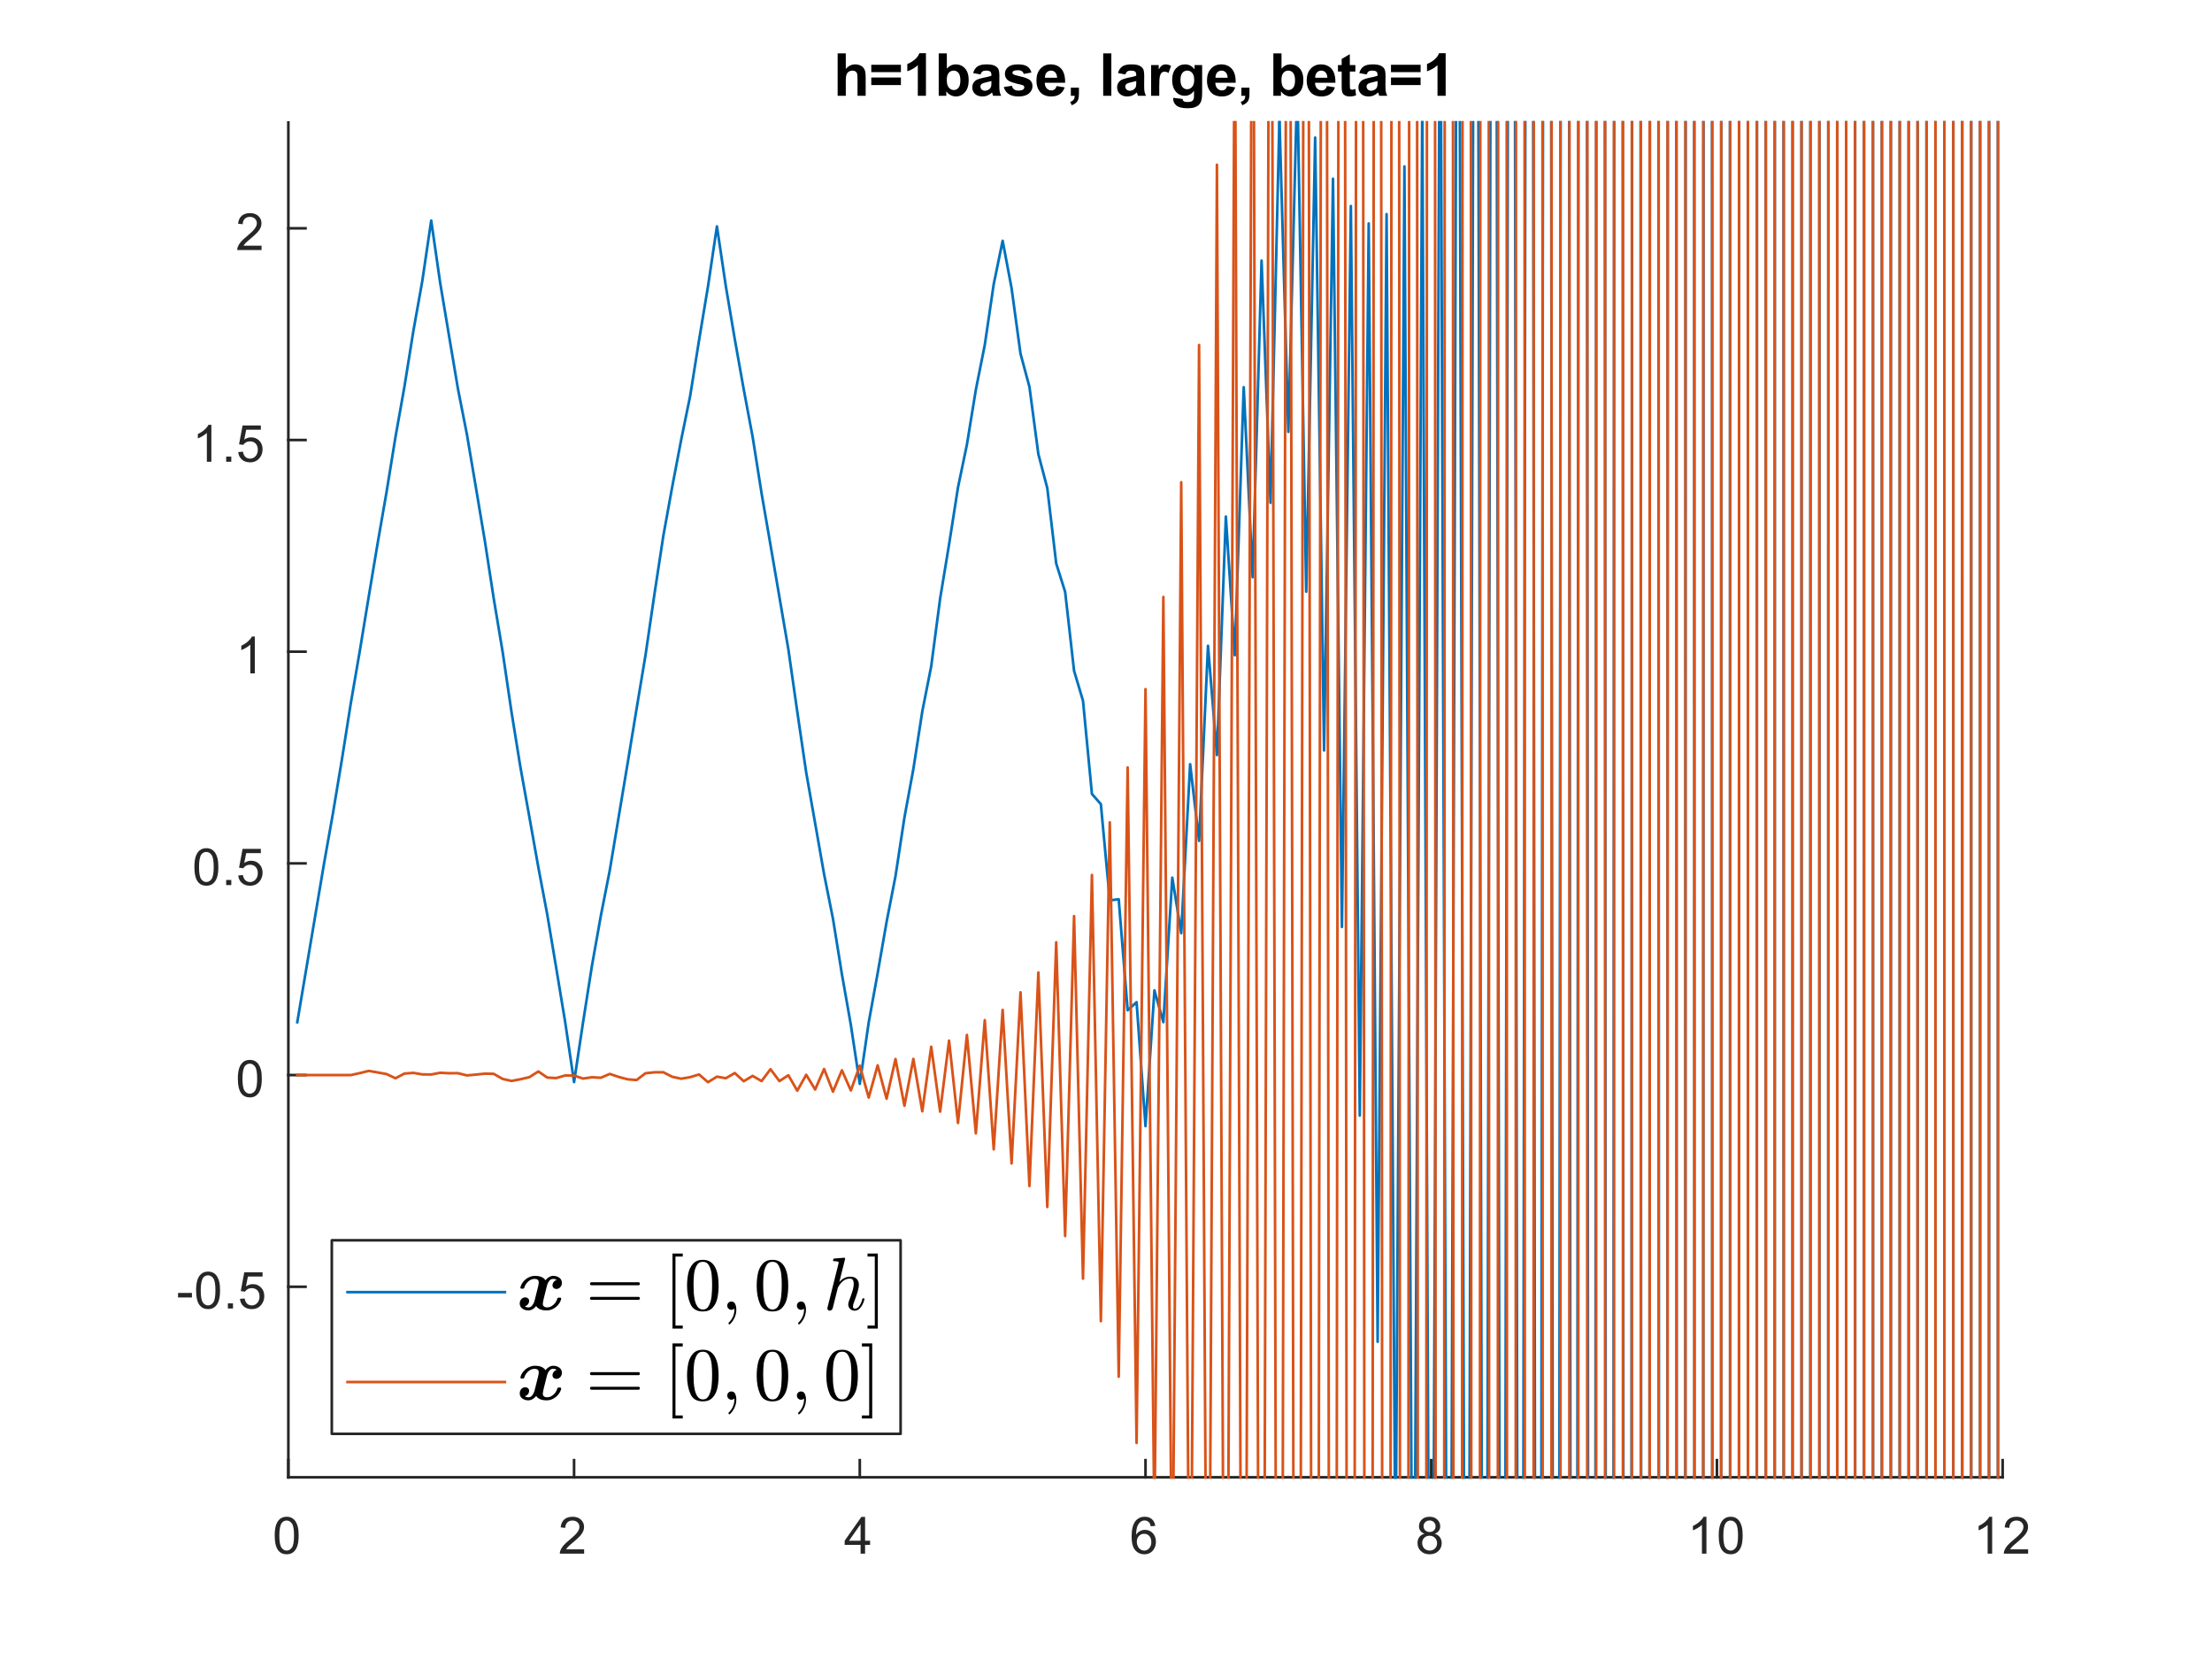 <?xml version="1.0"?>
<!DOCTYPE svg PUBLIC '-//W3C//DTD SVG 1.0//EN'
          'http://www.w3.org/TR/2001/REC-SVG-20010904/DTD/svg10.dtd'>
<svg xmlns:xlink="http://www.w3.org/1999/xlink" style="fill-opacity:1; color-rendering:auto; color-interpolation:auto; text-rendering:auto; stroke:black; stroke-linecap:square; stroke-miterlimit:10; shape-rendering:auto; stroke-opacity:1; fill:black; stroke-dasharray:none; font-weight:normal; stroke-width:1; font-family:'Dialog'; font-style:normal; stroke-linejoin:miter; font-size:12px; stroke-dashoffset:0; image-rendering:auto;" width="560" height="420" xmlns="http://www.w3.org/2000/svg"
><rect width="100%" height="100%" fill="#333333" stroke="none"/><!--Generated by the Batik Graphics2D SVG Generator--><defs id="genericDefs"
  /><g
  ><defs id="defs1"
    ><clipPath clipPathUnits="userSpaceOnUse" id="clipPath1"
      ><path d="M0 0 L560 0 L560 420 L0 420 L0 0 Z"
      /></clipPath
    ></defs
    ><g style="fill:white; stroke:white;"
    ><rect x="0" y="0" width="560" style="clip-path:url(#clipPath1); stroke:none;" height="420"
    /></g
    ><g style="fill:white; text-rendering:optimizeSpeed; color-rendering:optimizeSpeed; image-rendering:optimizeSpeed; shape-rendering:crispEdges; stroke:white; color-interpolation:sRGB;"
    ><rect x="0" width="560" height="420" y="0" style="stroke:none;"
      /><path style="stroke:none;" d="M73 374 L507 374 L507 31 L73 31 Z"
    /></g
    ><g style="fill:rgb(38,38,38); text-rendering:geometricPrecision; image-rendering:optimizeQuality; color-rendering:optimizeQuality; stroke-linejoin:round; stroke:rgb(38,38,38); color-interpolation:linearRGB; stroke-width:0.667;"
    ><line y2="374" style="fill:none;" x1="73" x2="507" y1="374"
      /><line y2="369.66" style="fill:none;" x1="73" x2="73" y1="374"
      /><line y2="369.66" style="fill:none;" x1="145.333" x2="145.333" y1="374"
      /><line y2="369.66" style="fill:none;" x1="217.667" x2="217.667" y1="374"
      /><line y2="369.66" style="fill:none;" x1="290" x2="290" y1="374"
      /><line y2="369.66" style="fill:none;" x1="362.333" x2="362.333" y1="374"
      /><line y2="369.66" style="fill:none;" x1="434.667" x2="434.667" y1="374"
      /><line y2="369.66" style="fill:none;" x1="507" x2="507" y1="374"
    /></g
    ><g transform="translate(73,379.333)" style="font-size:13.333px; fill:rgb(38,38,38); text-rendering:geometricPrecision; color-rendering:optimizeQuality; image-rendering:optimizeQuality; stroke:rgb(38,38,38); color-interpolation:linearRGB;"
    ><path style="stroke:none;" d="M-3.453 9.406 Q-3.453 7.766 -3.117 6.758 Q-2.781 5.75 -2.109 5.203 Q-1.438 4.656 -0.422 4.656 Q0.328 4.656 0.891 4.961 Q1.453 5.266 1.82 5.828 Q2.188 6.391 2.398 7.211 Q2.609 8.031 2.609 9.406 Q2.609 11.047 2.273 12.055 Q1.938 13.062 1.266 13.609 Q0.594 14.156 -0.422 14.156 Q-1.766 14.156 -2.547 13.188 Q-3.453 12.031 -3.453 9.406 ZM-2.281 9.406 Q-2.281 11.703 -1.75 12.461 Q-1.219 13.219 -0.422 13.219 Q0.359 13.219 0.898 12.461 Q1.438 11.703 1.438 9.406 Q1.438 7.109 0.898 6.359 Q0.359 5.609 -0.438 5.609 Q-1.219 5.609 -1.703 6.266 Q-2.281 7.125 -2.281 9.406 Z"
    /></g
    ><g transform="translate(145.333,379.333)" style="font-size:13.333px; fill:rgb(38,38,38); text-rendering:geometricPrecision; color-rendering:optimizeQuality; image-rendering:optimizeQuality; stroke:rgb(38,38,38); color-interpolation:linearRGB;"
    ><path style="stroke:none;" d="M2.547 12.906 L2.547 14 L-3.609 14 Q-3.625 13.594 -3.469 13.203 Q-3.234 12.578 -2.719 11.969 Q-2.203 11.359 -1.219 10.562 Q0.297 9.312 0.828 8.586 Q1.359 7.859 1.359 7.219 Q1.359 6.531 0.875 6.07 Q0.391 5.609 -0.391 5.609 Q-1.219 5.609 -1.711 6.102 Q-2.203 6.594 -2.219 7.469 L-3.391 7.344 Q-3.266 6.031 -2.484 5.344 Q-1.703 4.656 -0.375 4.656 Q0.969 4.656 1.75 5.398 Q2.531 6.141 2.531 7.234 Q2.531 7.797 2.305 8.336 Q2.078 8.875 1.547 9.477 Q1.016 10.078 -0.219 11.109 Q-1.25 11.969 -1.539 12.281 Q-1.828 12.594 -2.016 12.906 L2.547 12.906 Z"
    /></g
    ><g transform="translate(217.667,379.333)" style="font-size:13.333px; fill:rgb(38,38,38); text-rendering:geometricPrecision; color-rendering:optimizeQuality; image-rendering:optimizeQuality; stroke:rgb(38,38,38); color-interpolation:linearRGB;"
    ><path style="stroke:none;" d="M0.203 14 L0.203 11.766 L-3.828 11.766 L-3.828 10.719 L0.406 4.688 L1.344 4.688 L1.344 10.719 L2.609 10.719 L2.609 11.766 L1.344 11.766 L1.344 14 L0.203 14 ZM0.203 10.719 L0.203 6.531 L-2.719 10.719 L0.203 10.719 Z"
    /></g
    ><g transform="translate(290,379.333)" style="font-size:13.333px; fill:rgb(38,38,38); text-rendering:geometricPrecision; color-rendering:optimizeQuality; image-rendering:optimizeQuality; stroke:rgb(38,38,38); color-interpolation:linearRGB;"
    ><path style="stroke:none;" d="M2.469 6.969 L1.328 7.062 Q1.188 6.391 0.906 6.078 Q0.438 5.594 -0.234 5.594 Q-0.781 5.594 -1.203 5.906 Q-1.734 6.297 -2.047 7.047 Q-2.359 7.797 -2.375 9.203 Q-1.969 8.578 -1.367 8.273 Q-0.766 7.969 -0.109 7.969 Q1.031 7.969 1.836 8.805 Q2.641 9.641 2.641 10.984 Q2.641 11.859 2.258 12.609 Q1.875 13.359 1.219 13.758 Q0.562 14.156 -0.281 14.156 Q-1.703 14.156 -2.609 13.109 Q-3.516 12.062 -3.516 9.641 Q-3.516 6.953 -2.516 5.719 Q-1.641 4.656 -0.172 4.656 Q0.922 4.656 1.625 5.273 Q2.328 5.891 2.469 6.969 ZM-2.203 10.984 Q-2.203 11.578 -1.953 12.117 Q-1.703 12.656 -1.25 12.938 Q-0.797 13.219 -0.297 13.219 Q0.422 13.219 0.945 12.633 Q1.469 12.047 1.469 11.047 Q1.469 10.078 0.953 9.523 Q0.438 8.969 -0.344 8.969 Q-1.125 8.969 -1.664 9.523 Q-2.203 10.078 -2.203 10.984 Z"
    /></g
    ><g transform="translate(362.333,379.333)" style="font-size:13.333px; fill:rgb(38,38,38); text-rendering:geometricPrecision; color-rendering:optimizeQuality; image-rendering:optimizeQuality; stroke:rgb(38,38,38); color-interpolation:linearRGB;"
    ><path style="stroke:none;" d="M-1.703 8.953 Q-2.406 8.688 -2.75 8.211 Q-3.094 7.734 -3.094 7.062 Q-3.094 6.047 -2.367 5.352 Q-1.641 4.656 -0.422 4.656 Q0.797 4.656 1.539 5.367 Q2.281 6.078 2.281 7.094 Q2.281 7.734 1.938 8.211 Q1.594 8.688 0.906 8.953 Q1.766 9.234 2.211 9.859 Q2.656 10.484 2.656 11.344 Q2.656 12.531 1.812 13.344 Q0.969 14.156 -0.406 14.156 Q-1.781 14.156 -2.625 13.344 Q-3.469 12.531 -3.469 11.312 Q-3.469 10.406 -3.008 9.789 Q-2.547 9.172 -1.703 8.953 ZM-1.938 7.016 Q-1.938 7.672 -1.508 8.094 Q-1.078 8.516 -0.406 8.516 Q0.266 8.516 0.688 8.102 Q1.109 7.688 1.109 7.078 Q1.109 6.453 0.672 6.023 Q0.234 5.594 -0.406 5.594 Q-1.062 5.594 -1.5 6.016 Q-1.938 6.438 -1.938 7.016 ZM-2.297 11.312 Q-2.297 11.797 -2.062 12.258 Q-1.828 12.719 -1.375 12.969 Q-0.922 13.219 -0.391 13.219 Q0.422 13.219 0.953 12.695 Q1.484 12.172 1.484 11.359 Q1.484 10.531 0.938 9.992 Q0.391 9.453 -0.438 9.453 Q-1.234 9.453 -1.766 9.984 Q-2.297 10.516 -2.297 11.312 Z"
    /></g
    ><g transform="translate(434.667,379.333)" style="font-size:13.333px; fill:rgb(38,38,38); text-rendering:geometricPrecision; color-rendering:optimizeQuality; image-rendering:optimizeQuality; stroke:rgb(38,38,38); color-interpolation:linearRGB;"
    ><path style="stroke:none;" d="M-2.656 14 L-3.797 14 L-3.797 6.719 Q-4.219 7.109 -4.883 7.508 Q-5.547 7.906 -6.078 8.094 L-6.078 6.984 Q-5.125 6.547 -4.406 5.906 Q-3.688 5.266 -3.391 4.656 L-2.656 4.656 L-2.656 14 ZM0.451 9.406 Q0.451 7.766 0.787 6.758 Q1.123 5.75 1.794 5.203 Q2.466 4.656 3.482 4.656 Q4.232 4.656 4.794 4.961 Q5.357 5.266 5.724 5.828 Q6.091 6.391 6.302 7.211 Q6.513 8.031 6.513 9.406 Q6.513 11.047 6.177 12.055 Q5.841 13.062 5.169 13.609 Q4.497 14.156 3.482 14.156 Q2.138 14.156 1.357 13.188 Q0.451 12.031 0.451 9.406 ZM1.623 9.406 Q1.623 11.703 2.154 12.461 Q2.685 13.219 3.482 13.219 Q4.263 13.219 4.802 12.461 Q5.341 11.703 5.341 9.406 Q5.341 7.109 4.802 6.359 Q4.263 5.609 3.466 5.609 Q2.685 5.609 2.201 6.266 Q1.623 7.125 1.623 9.406 Z"
    /></g
    ><g transform="translate(507,379.333)" style="font-size:13.333px; fill:rgb(38,38,38); text-rendering:geometricPrecision; color-rendering:optimizeQuality; image-rendering:optimizeQuality; stroke:rgb(38,38,38); color-interpolation:linearRGB;"
    ><path style="stroke:none;" d="M-2.656 14 L-3.797 14 L-3.797 6.719 Q-4.219 7.109 -4.883 7.508 Q-5.547 7.906 -6.078 8.094 L-6.078 6.984 Q-5.125 6.547 -4.406 5.906 Q-3.688 5.266 -3.391 4.656 L-2.656 4.656 L-2.656 14 ZM6.451 12.906 L6.451 14 L0.294 14 Q0.279 13.594 0.435 13.203 Q0.669 12.578 1.185 11.969 Q1.701 11.359 2.685 10.562 Q4.201 9.312 4.732 8.586 Q5.263 7.859 5.263 7.219 Q5.263 6.531 4.779 6.07 Q4.294 5.609 3.513 5.609 Q2.685 5.609 2.193 6.102 Q1.701 6.594 1.685 7.469 L0.513 7.344 Q0.638 6.031 1.419 5.344 Q2.201 4.656 3.529 4.656 Q4.872 4.656 5.654 5.398 Q6.435 6.141 6.435 7.234 Q6.435 7.797 6.208 8.336 Q5.982 8.875 5.451 9.477 Q4.919 10.078 3.685 11.109 Q2.654 11.969 2.365 12.281 Q2.076 12.594 1.888 12.906 L6.451 12.906 Z"
    /></g
    ><g style="fill:rgb(38,38,38); text-rendering:geometricPrecision; image-rendering:optimizeQuality; color-rendering:optimizeQuality; stroke-linejoin:round; stroke:rgb(38,38,38); color-interpolation:linearRGB; stroke-width:0.667;"
    ><line y2="31" style="fill:none;" x1="73" x2="73" y1="374"
      /><line y2="325.766" style="fill:none;" x1="73" x2="77.34" y1="325.766"
      /><line y2="272.172" style="fill:none;" x1="73" x2="77.34" y1="272.172"
      /><line y2="218.578" style="fill:none;" x1="73" x2="77.34" y1="218.578"
      /><line y2="164.984" style="fill:none;" x1="73" x2="77.34" y1="164.984"
      /><line y2="111.391" style="fill:none;" x1="73" x2="77.34" y1="111.391"
      /><line y2="57.797" style="fill:none;" x1="73" x2="77.34" y1="57.797"
    /></g
    ><g transform="translate(67.667,325.766)" style="font-size:13.333px; fill:rgb(38,38,38); text-rendering:geometricPrecision; color-rendering:optimizeQuality; image-rendering:optimizeQuality; stroke:rgb(38,38,38); color-interpolation:linearRGB;"
    ><path style="stroke:none;" d="M-22.594 2.703 L-22.594 1.562 L-19.078 1.562 L-19.078 2.703 L-22.594 2.703 ZM-18.02 0.906 Q-18.02 -0.734 -17.684 -1.742 Q-17.348 -2.75 -16.676 -3.297 Q-16.004 -3.844 -14.989 -3.844 Q-14.239 -3.844 -13.676 -3.539 Q-13.114 -3.234 -12.746 -2.672 Q-12.379 -2.109 -12.168 -1.289 Q-11.957 -0.469 -11.957 0.906 Q-11.957 2.547 -12.293 3.555 Q-12.629 4.562 -13.301 5.109 Q-13.973 5.656 -14.989 5.656 Q-16.332 5.656 -17.114 4.688 Q-18.02 3.531 -18.02 0.906 ZM-16.848 0.906 Q-16.848 3.203 -16.317 3.961 Q-15.786 4.719 -14.989 4.719 Q-14.207 4.719 -13.668 3.961 Q-13.129 3.203 -13.129 0.906 Q-13.129 -1.391 -13.668 -2.141 Q-14.207 -2.891 -15.004 -2.891 Q-15.786 -2.891 -16.27 -2.234 Q-16.848 -1.375 -16.848 0.906 ZM-9.976 5.5 L-9.976 4.203 L-8.679 4.203 L-8.679 5.5 L-9.976 5.5 ZM-6.918 3.062 L-5.73 2.953 Q-5.589 3.844 -5.105 4.281 Q-4.621 4.719 -3.933 4.719 Q-3.105 4.719 -2.535 4.094 Q-1.964 3.469 -1.964 2.453 Q-1.964 1.469 -2.511 0.906 Q-3.058 0.344 -3.949 0.344 Q-4.511 0.344 -4.957 0.594 Q-5.402 0.844 -5.652 1.234 L-6.714 1.094 L-5.824 -3.672 L-1.199 -3.672 L-1.199 -2.594 L-4.902 -2.594 L-5.402 -0.094 Q-4.574 -0.672 -3.652 -0.672 Q-2.433 -0.672 -1.597 0.172 Q-0.761 1.016 -0.761 2.344 Q-0.761 3.609 -1.496 4.531 Q-2.386 5.656 -3.933 5.656 Q-5.199 5.656 -6.003 4.945 Q-6.808 4.234 -6.918 3.062 Z"
    /></g
    ><g transform="translate(67.667,272.172)" style="font-size:13.333px; fill:rgb(38,38,38); text-rendering:geometricPrecision; color-rendering:optimizeQuality; image-rendering:optimizeQuality; stroke:rgb(38,38,38); color-interpolation:linearRGB;"
    ><path style="stroke:none;" d="M-7.453 0.906 Q-7.453 -0.734 -7.117 -1.742 Q-6.781 -2.75 -6.109 -3.297 Q-5.438 -3.844 -4.422 -3.844 Q-3.672 -3.844 -3.109 -3.539 Q-2.547 -3.234 -2.18 -2.672 Q-1.812 -2.109 -1.602 -1.289 Q-1.391 -0.469 -1.391 0.906 Q-1.391 2.547 -1.727 3.555 Q-2.062 4.562 -2.734 5.109 Q-3.406 5.656 -4.422 5.656 Q-5.766 5.656 -6.547 4.688 Q-7.453 3.531 -7.453 0.906 ZM-6.281 0.906 Q-6.281 3.203 -5.75 3.961 Q-5.219 4.719 -4.422 4.719 Q-3.641 4.719 -3.102 3.961 Q-2.562 3.203 -2.562 0.906 Q-2.562 -1.391 -3.102 -2.141 Q-3.641 -2.891 -4.438 -2.891 Q-5.219 -2.891 -5.703 -2.234 Q-6.281 -1.375 -6.281 0.906 Z"
    /></g
    ><g transform="translate(67.667,218.578)" style="font-size:13.333px; fill:rgb(38,38,38); text-rendering:geometricPrecision; color-rendering:optimizeQuality; image-rendering:optimizeQuality; stroke:rgb(38,38,38); color-interpolation:linearRGB;"
    ><path style="stroke:none;" d="M-18.453 0.906 Q-18.453 -0.734 -18.117 -1.742 Q-17.781 -2.75 -17.109 -3.297 Q-16.438 -3.844 -15.422 -3.844 Q-14.672 -3.844 -14.109 -3.539 Q-13.547 -3.234 -13.18 -2.672 Q-12.812 -2.109 -12.602 -1.289 Q-12.391 -0.469 -12.391 0.906 Q-12.391 2.547 -12.727 3.555 Q-13.062 4.562 -13.734 5.109 Q-14.406 5.656 -15.422 5.656 Q-16.766 5.656 -17.547 4.688 Q-18.453 3.531 -18.453 0.906 ZM-17.281 0.906 Q-17.281 3.203 -16.75 3.961 Q-16.219 4.719 -15.422 4.719 Q-14.641 4.719 -14.102 3.961 Q-13.562 3.203 -13.562 0.906 Q-13.562 -1.391 -14.102 -2.141 Q-14.641 -2.891 -15.438 -2.891 Q-16.219 -2.891 -16.703 -2.234 Q-17.281 -1.375 -17.281 0.906 ZM-10.409 5.5 L-10.409 4.203 L-9.112 4.203 L-9.112 5.5 L-10.409 5.5 ZM-7.351 3.062 L-6.163 2.953 Q-6.023 3.844 -5.538 4.281 Q-5.054 4.719 -4.366 4.719 Q-3.538 4.719 -2.968 4.094 Q-2.398 3.469 -2.398 2.453 Q-2.398 1.469 -2.945 0.906 Q-3.491 0.344 -4.382 0.344 Q-4.944 0.344 -5.39 0.594 Q-5.835 0.844 -6.085 1.234 L-7.148 1.094 L-6.257 -3.672 L-1.632 -3.672 L-1.632 -2.594 L-5.335 -2.594 L-5.835 -0.094 Q-5.007 -0.672 -4.085 -0.672 Q-2.866 -0.672 -2.03 0.172 Q-1.194 1.016 -1.194 2.344 Q-1.194 3.609 -1.929 4.531 Q-2.82 5.656 -4.366 5.656 Q-5.632 5.656 -6.437 4.945 Q-7.241 4.234 -7.351 3.062 Z"
    /></g
    ><g transform="translate(67.667,164.984)" style="font-size:13.333px; fill:rgb(38,38,38); text-rendering:geometricPrecision; color-rendering:optimizeQuality; image-rendering:optimizeQuality; stroke:rgb(38,38,38); color-interpolation:linearRGB;"
    ><path style="stroke:none;" d="M-3.156 5.5 L-4.297 5.5 L-4.297 -1.781 Q-4.719 -1.391 -5.383 -0.992 Q-6.047 -0.594 -6.578 -0.406 L-6.578 -1.516 Q-5.625 -1.953 -4.906 -2.594 Q-4.188 -3.234 -3.891 -3.844 L-3.156 -3.844 L-3.156 5.5 Z"
    /></g
    ><g transform="translate(67.667,111.391)" style="font-size:13.333px; fill:rgb(38,38,38); text-rendering:geometricPrecision; color-rendering:optimizeQuality; image-rendering:optimizeQuality; stroke:rgb(38,38,38); color-interpolation:linearRGB;"
    ><path style="stroke:none;" d="M-14.156 5.5 L-15.297 5.5 L-15.297 -1.781 Q-15.719 -1.391 -16.383 -0.992 Q-17.047 -0.594 -17.578 -0.406 L-17.578 -1.516 Q-16.625 -1.953 -15.906 -2.594 Q-15.188 -3.234 -14.891 -3.844 L-14.156 -3.844 L-14.156 5.5 ZM-10.409 5.5 L-10.409 4.203 L-9.112 4.203 L-9.112 5.5 L-10.409 5.5 ZM-7.351 3.062 L-6.163 2.953 Q-6.023 3.844 -5.538 4.281 Q-5.054 4.719 -4.366 4.719 Q-3.538 4.719 -2.968 4.094 Q-2.398 3.469 -2.398 2.453 Q-2.398 1.469 -2.945 0.906 Q-3.491 0.344 -4.382 0.344 Q-4.944 0.344 -5.39 0.594 Q-5.835 0.844 -6.085 1.234 L-7.148 1.094 L-6.257 -3.672 L-1.632 -3.672 L-1.632 -2.594 L-5.335 -2.594 L-5.835 -0.094 Q-5.007 -0.672 -4.085 -0.672 Q-2.866 -0.672 -2.03 0.172 Q-1.194 1.016 -1.194 2.344 Q-1.194 3.609 -1.929 4.531 Q-2.82 5.656 -4.366 5.656 Q-5.632 5.656 -6.437 4.945 Q-7.241 4.234 -7.351 3.062 Z"
    /></g
    ><g transform="translate(67.667,57.797)" style="font-size:13.333px; fill:rgb(38,38,38); text-rendering:geometricPrecision; color-rendering:optimizeQuality; image-rendering:optimizeQuality; stroke:rgb(38,38,38); color-interpolation:linearRGB;"
    ><path style="stroke:none;" d="M-1.453 4.406 L-1.453 5.5 L-7.609 5.5 Q-7.625 5.094 -7.469 4.703 Q-7.234 4.078 -6.719 3.469 Q-6.203 2.859 -5.219 2.062 Q-3.703 0.812 -3.172 0.086 Q-2.641 -0.641 -2.641 -1.281 Q-2.641 -1.969 -3.125 -2.43 Q-3.609 -2.891 -4.391 -2.891 Q-5.219 -2.891 -5.711 -2.398 Q-6.203 -1.906 -6.219 -1.031 L-7.391 -1.156 Q-7.266 -2.469 -6.484 -3.156 Q-5.703 -3.844 -4.375 -3.844 Q-3.031 -3.844 -2.25 -3.102 Q-1.469 -2.359 -1.469 -1.266 Q-1.469 -0.703 -1.695 -0.164 Q-1.922 0.375 -2.453 0.977 Q-2.984 1.578 -4.219 2.609 Q-5.25 3.469 -5.539 3.781 Q-5.828 4.094 -6.016 4.406 L-1.453 4.406 Z"
    /></g
    ><g transform="translate(290,28.25)" style="font-size:14.667px; text-rendering:geometricPrecision; color-rendering:optimizeQuality; image-rendering:optimizeQuality; color-interpolation:linearRGB; font-weight:bold;"
    ><path style="stroke:none;" d="M-75.875 -14.734 L-75.875 -10.797 Q-74.875 -11.953 -73.484 -11.953 Q-72.781 -11.953 -72.211 -11.688 Q-71.641 -11.422 -71.352 -11.016 Q-71.062 -10.609 -70.953 -10.109 Q-70.844 -9.609 -70.844 -8.562 L-70.844 -4 L-72.906 -4 L-72.906 -8.109 Q-72.906 -9.328 -73.023 -9.656 Q-73.141 -9.984 -73.438 -10.18 Q-73.734 -10.375 -74.188 -10.375 Q-74.688 -10.375 -75.094 -10.125 Q-75.5 -9.875 -75.688 -9.375 Q-75.875 -8.875 -75.875 -7.891 L-75.875 -4 L-77.938 -4 L-77.938 -14.734 L-75.875 -14.734 ZM-69.422 -9.984 L-69.422 -11.859 L-61.922 -11.859 L-61.922 -9.984 L-69.422 -9.984 ZM-69.422 -6.719 L-69.422 -8.625 L-61.922 -8.625 L-61.922 -6.719 L-69.422 -6.719 ZM-55.582 -4 L-57.645 -4 L-57.645 -11.75 Q-58.77 -10.703 -60.301 -10.203 L-60.301 -12.062 Q-59.488 -12.328 -58.551 -13.062 Q-57.613 -13.797 -57.254 -14.781 L-55.582 -14.781 L-55.582 -4 ZM-52.353 -4 L-52.353 -14.734 L-50.29 -14.734 L-50.29 -10.875 Q-49.337 -11.953 -48.04 -11.953 Q-46.618 -11.953 -45.689 -10.922 Q-44.759 -9.891 -44.759 -7.969 Q-44.759 -5.984 -45.704 -4.906 Q-46.65 -3.828 -48.009 -3.828 Q-48.665 -3.828 -49.314 -4.156 Q-49.962 -4.484 -50.431 -5.141 L-50.431 -4 L-52.353 -4 ZM-50.306 -8.062 Q-50.306 -6.844 -49.931 -6.266 Q-49.384 -5.453 -48.509 -5.453 Q-47.822 -5.453 -47.345 -6.031 Q-46.868 -6.609 -46.868 -7.875 Q-46.868 -9.203 -47.345 -9.789 Q-47.822 -10.375 -48.587 -10.375 Q-49.322 -10.375 -49.814 -9.805 Q-50.306 -9.234 -50.306 -8.062 ZM-41.775 -9.406 L-43.635 -9.75 Q-43.322 -10.875 -42.556 -11.414 Q-41.791 -11.953 -40.275 -11.953 Q-38.885 -11.953 -38.213 -11.625 Q-37.541 -11.297 -37.267 -10.797 Q-36.994 -10.297 -36.994 -8.953 L-37.01 -6.562 Q-37.01 -5.531 -36.916 -5.047 Q-36.822 -4.562 -36.541 -4 L-38.588 -4 Q-38.666 -4.203 -38.775 -4.609 Q-38.838 -4.797 -38.853 -4.844 Q-39.385 -4.344 -39.986 -4.086 Q-40.588 -3.828 -41.26 -3.828 Q-42.463 -3.828 -43.158 -4.477 Q-43.853 -5.125 -43.853 -6.125 Q-43.853 -6.781 -43.533 -7.297 Q-43.213 -7.812 -42.65 -8.086 Q-42.088 -8.359 -41.01 -8.578 Q-39.572 -8.844 -39.01 -9.078 L-39.01 -9.281 Q-39.01 -9.875 -39.306 -10.125 Q-39.603 -10.375 -40.416 -10.375 Q-40.963 -10.375 -41.267 -10.164 Q-41.572 -9.953 -41.775 -9.406 ZM-39.01 -7.734 Q-39.416 -7.609 -40.267 -7.422 Q-41.119 -7.234 -41.385 -7.062 Q-41.791 -6.781 -41.791 -6.344 Q-41.791 -5.906 -41.471 -5.594 Q-41.15 -5.281 -40.65 -5.281 Q-40.088 -5.281 -39.588 -5.641 Q-39.213 -5.922 -39.103 -6.328 Q-39.01 -6.578 -39.01 -7.328 L-39.01 -7.734 ZM-35.874 -6.219 L-33.812 -6.531 Q-33.687 -5.938 -33.28 -5.625 Q-32.874 -5.312 -32.155 -5.312 Q-31.358 -5.312 -30.952 -5.609 Q-30.687 -5.812 -30.687 -6.156 Q-30.687 -6.391 -30.827 -6.547 Q-30.983 -6.688 -31.515 -6.812 Q-33.999 -7.359 -34.671 -7.812 Q-35.593 -8.453 -35.593 -9.562 Q-35.593 -10.578 -34.796 -11.266 Q-33.999 -11.953 -32.327 -11.953 Q-30.718 -11.953 -29.945 -11.438 Q-29.171 -10.922 -28.874 -9.891 L-30.827 -9.531 Q-30.952 -9.984 -31.296 -10.227 Q-31.64 -10.469 -32.28 -10.469 Q-33.093 -10.469 -33.452 -10.25 Q-33.687 -10.094 -33.687 -9.828 Q-33.687 -9.609 -33.483 -9.453 Q-33.202 -9.25 -31.554 -8.875 Q-29.905 -8.5 -29.265 -7.969 Q-28.608 -7.406 -28.608 -6.438 Q-28.608 -5.359 -29.507 -4.594 Q-30.405 -3.828 -32.155 -3.828 Q-33.749 -3.828 -34.671 -4.469 Q-35.593 -5.109 -35.874 -6.219 ZM-22.504 -6.469 L-20.457 -6.125 Q-20.848 -5 -21.7 -4.414 Q-22.551 -3.828 -23.832 -3.828 Q-25.864 -3.828 -26.832 -5.156 Q-27.614 -6.219 -27.614 -7.828 Q-27.614 -9.766 -26.598 -10.859 Q-25.582 -11.953 -24.035 -11.953 Q-22.301 -11.953 -21.301 -10.805 Q-20.301 -9.656 -20.348 -7.297 L-25.504 -7.297 Q-25.473 -6.375 -24.997 -5.867 Q-24.52 -5.359 -23.817 -5.359 Q-23.332 -5.359 -23.004 -5.625 Q-22.676 -5.891 -22.504 -6.469 ZM-22.379 -8.562 Q-22.41 -9.453 -22.848 -9.914 Q-23.285 -10.375 -23.91 -10.375 Q-24.582 -10.375 -25.035 -9.891 Q-25.473 -9.391 -25.457 -8.562 L-22.379 -8.562 ZM-18.9 -6.062 L-16.853 -6.062 L-16.853 -4.594 Q-16.853 -3.688 -17.002 -3.172 Q-17.15 -2.656 -17.58 -2.25 Q-18.009 -1.844 -18.666 -1.609 L-19.072 -2.453 Q-18.447 -2.656 -18.189 -3.016 Q-17.931 -3.375 -17.916 -4 L-18.9 -4 L-18.9 -6.062 ZM-10.709 -4 L-10.709 -14.734 L-8.647 -14.734 L-8.647 -4 L-10.709 -4 ZM-5.106 -9.406 L-6.965 -9.75 Q-6.653 -10.875 -5.887 -11.414 Q-5.122 -11.953 -3.606 -11.953 Q-2.215 -11.953 -1.544 -11.625 Q-0.872 -11.297 -0.598 -10.797 Q-0.325 -10.297 -0.325 -8.953 L-0.34 -6.562 Q-0.34 -5.531 -0.247 -5.047 Q-0.153 -4.562 0.128 -4 L-1.919 -4 Q-1.997 -4.203 -2.106 -4.609 Q-2.168 -4.797 -2.184 -4.844 Q-2.715 -4.344 -3.317 -4.086 Q-3.918 -3.828 -4.59 -3.828 Q-5.793 -3.828 -6.489 -4.477 Q-7.184 -5.125 -7.184 -6.125 Q-7.184 -6.781 -6.864 -7.297 Q-6.543 -7.812 -5.981 -8.086 Q-5.418 -8.359 -4.34 -8.578 Q-2.903 -8.844 -2.34 -9.078 L-2.34 -9.281 Q-2.34 -9.875 -2.637 -10.125 Q-2.934 -10.375 -3.747 -10.375 Q-4.293 -10.375 -4.598 -10.164 Q-4.903 -9.953 -5.106 -9.406 ZM-2.34 -7.734 Q-2.747 -7.609 -3.598 -7.422 Q-4.45 -7.234 -4.715 -7.062 Q-5.122 -6.781 -5.122 -6.344 Q-5.122 -5.906 -4.801 -5.594 Q-4.481 -5.281 -3.981 -5.281 Q-3.418 -5.281 -2.918 -5.641 Q-2.543 -5.922 -2.434 -6.328 Q-2.34 -6.578 -2.34 -7.328 L-2.34 -7.734 ZM3.483 -4 L1.42 -4 L1.42 -11.781 L3.342 -11.781 L3.342 -10.672 Q3.826 -11.453 4.217 -11.703 Q4.608 -11.953 5.108 -11.953 Q5.811 -11.953 6.467 -11.562 L5.826 -9.766 Q5.311 -10.109 4.858 -10.109 Q4.42 -10.109 4.123 -9.867 Q3.826 -9.625 3.655 -9.008 Q3.483 -8.391 3.483 -6.406 L3.483 -4 ZM7.03 -3.484 L9.374 -3.203 Q9.436 -2.797 9.655 -2.641 Q9.936 -2.422 10.577 -2.422 Q11.374 -2.422 11.78 -2.656 Q12.046 -2.828 12.186 -3.172 Q12.28 -3.438 12.28 -4.125 L12.28 -5.266 Q11.358 -4 9.952 -4 Q8.389 -4 7.468 -5.328 Q6.749 -6.375 6.749 -7.938 Q6.749 -9.891 7.694 -10.922 Q8.639 -11.953 10.03 -11.953 Q11.483 -11.953 12.421 -10.688 L12.421 -11.781 L14.342 -11.781 L14.342 -4.797 Q14.342 -3.422 14.116 -2.742 Q13.889 -2.062 13.475 -1.672 Q13.061 -1.281 12.382 -1.062 Q11.702 -0.844 10.655 -0.844 Q8.671 -0.844 7.843 -1.523 Q7.014 -2.203 7.014 -3.234 Q7.014 -3.344 7.03 -3.484 ZM8.858 -8.047 Q8.858 -6.812 9.342 -6.234 Q9.827 -5.656 10.53 -5.656 Q11.28 -5.656 11.803 -6.25 Q12.327 -6.844 12.327 -8 Q12.327 -9.203 11.827 -9.789 Q11.327 -10.375 10.561 -10.375 Q9.827 -10.375 9.342 -9.805 Q8.858 -9.234 8.858 -8.047 ZM20.67 -6.469 L22.717 -6.125 Q22.326 -5 21.475 -4.414 Q20.623 -3.828 19.342 -3.828 Q17.311 -3.828 16.342 -5.156 Q15.561 -6.219 15.561 -7.828 Q15.561 -9.766 16.576 -10.859 Q17.592 -11.953 19.139 -11.953 Q20.873 -11.953 21.873 -10.805 Q22.873 -9.656 22.826 -7.297 L17.67 -7.297 Q17.701 -6.375 18.178 -5.867 Q18.654 -5.359 19.358 -5.359 Q19.842 -5.359 20.17 -5.625 Q20.498 -5.891 20.67 -6.469 ZM20.795 -8.562 Q20.764 -9.453 20.326 -9.914 Q19.889 -10.375 19.264 -10.375 Q18.592 -10.375 18.139 -9.891 Q17.701 -9.391 17.717 -8.562 L20.795 -8.562 ZM24.274 -6.062 L26.321 -6.062 L26.321 -4.594 Q26.321 -3.688 26.173 -3.172 Q26.024 -2.656 25.595 -2.25 Q25.165 -1.844 24.509 -1.609 L24.102 -2.453 Q24.727 -2.656 24.985 -3.016 Q25.243 -3.375 25.259 -4 L24.274 -4 L24.274 -6.062 ZM32.371 -4 L32.371 -14.734 L34.434 -14.734 L34.434 -10.875 Q35.387 -11.953 36.684 -11.953 Q38.106 -11.953 39.035 -10.922 Q39.965 -9.891 39.965 -7.969 Q39.965 -5.984 39.02 -4.906 Q38.075 -3.828 36.715 -3.828 Q36.059 -3.828 35.41 -4.156 Q34.762 -4.484 34.293 -5.141 L34.293 -4 L32.371 -4 ZM34.418 -8.062 Q34.418 -6.844 34.793 -6.266 Q35.34 -5.453 36.215 -5.453 Q36.903 -5.453 37.379 -6.031 Q37.856 -6.609 37.856 -7.875 Q37.856 -9.203 37.379 -9.789 Q36.903 -10.375 36.137 -10.375 Q35.403 -10.375 34.91 -9.805 Q34.418 -9.234 34.418 -8.062 ZM45.918 -6.469 L47.965 -6.125 Q47.574 -5 46.722 -4.414 Q45.871 -3.828 44.59 -3.828 Q42.558 -3.828 41.59 -5.156 Q40.808 -6.219 40.808 -7.828 Q40.808 -9.766 41.824 -10.859 Q42.84 -11.953 44.386 -11.953 Q46.121 -11.953 47.121 -10.805 Q48.121 -9.656 48.074 -7.297 L42.918 -7.297 Q42.949 -6.375 43.426 -5.867 Q43.902 -5.359 44.605 -5.359 Q45.09 -5.359 45.418 -5.625 Q45.746 -5.891 45.918 -6.469 ZM46.043 -8.562 Q46.011 -9.453 45.574 -9.914 Q45.136 -10.375 44.511 -10.375 Q43.84 -10.375 43.386 -9.891 Q42.949 -9.391 42.965 -8.562 L46.043 -8.562 ZM53.131 -11.781 L53.131 -10.141 L51.725 -10.141 L51.725 -7 Q51.725 -6.047 51.764 -5.891 Q51.803 -5.734 51.952 -5.633 Q52.1 -5.531 52.303 -5.531 Q52.584 -5.531 53.131 -5.734 L53.303 -4.125 Q52.584 -3.828 51.678 -3.828 Q51.116 -3.828 50.67 -4.016 Q50.225 -4.203 50.014 -4.5 Q49.803 -4.797 49.725 -5.297 Q49.663 -5.656 49.663 -6.75 L49.663 -10.141 L48.725 -10.141 L48.725 -11.781 L49.663 -11.781 L49.663 -13.328 L51.725 -14.531 L51.725 -11.781 L53.131 -11.781 ZM55.981 -9.406 L54.121 -9.75 Q54.434 -10.875 55.2 -11.414 Q55.965 -11.953 57.481 -11.953 Q58.871 -11.953 59.543 -11.625 Q60.215 -11.297 60.489 -10.797 Q60.762 -10.297 60.762 -8.953 L60.746 -6.562 Q60.746 -5.531 60.84 -5.047 Q60.934 -4.562 61.215 -4 L59.168 -4 Q59.09 -4.203 58.981 -4.609 Q58.918 -4.797 58.903 -4.844 Q58.371 -4.344 57.77 -4.086 Q57.168 -3.828 56.496 -3.828 Q55.293 -3.828 54.598 -4.477 Q53.903 -5.125 53.903 -6.125 Q53.903 -6.781 54.223 -7.297 Q54.543 -7.812 55.106 -8.086 Q55.668 -8.359 56.746 -8.578 Q58.184 -8.844 58.746 -9.078 L58.746 -9.281 Q58.746 -9.875 58.45 -10.125 Q58.153 -10.375 57.34 -10.375 Q56.793 -10.375 56.489 -10.164 Q56.184 -9.953 55.981 -9.406 ZM58.746 -7.734 Q58.34 -7.609 57.489 -7.422 Q56.637 -7.234 56.371 -7.062 Q55.965 -6.781 55.965 -6.344 Q55.965 -5.906 56.285 -5.594 Q56.606 -5.281 57.106 -5.281 Q57.668 -5.281 58.168 -5.641 Q58.543 -5.922 58.653 -6.328 Q58.746 -6.578 58.746 -7.328 L58.746 -7.734 ZM62.148 -9.984 L62.148 -11.859 L69.647 -11.859 L69.647 -9.984 L62.148 -9.984 ZM62.148 -6.719 L62.148 -8.625 L69.647 -8.625 L69.647 -6.719 L62.148 -6.719 ZM75.988 -4 L73.925 -4 L73.925 -11.75 Q72.8 -10.703 71.269 -10.203 L71.269 -12.062 Q72.082 -12.328 73.019 -13.062 Q73.957 -13.797 74.316 -14.781 L75.988 -14.781 L75.988 -4 Z"
    /></g
    ><g style="stroke-linecap:butt; fill:rgb(0,114,189); text-rendering:geometricPrecision; image-rendering:optimizeQuality; color-rendering:optimizeQuality; stroke-linejoin:round; stroke:rgb(0,114,189); color-interpolation:linearRGB; stroke-width:0.667;"
    ><path d="M75.26 258.789 L77.521 245.376 L79.781 231.982 L82.042 218.572 L84.302 205.838 L86.562 192.248 L88.823 177.966 L91.083 164.822 L93.344 151.083 L95.604 137.545 L97.865 124.546 L100.125 110.602 L102.385 97.911 L104.646 83.831 L106.906 71.16 L109.167 55.845 L111.427 71.551 L113.688 85.061 L115.948 98.503 L118.208 109.975 L120.469 123.347 L122.729 136.83 L124.99 151.501 L127.25 165.042 L129.51 180.352 L131.771 194.344 L134.031 206.895 L136.292 219.589 L138.552 231.556 L140.812 245.037 L143.073 258.698 L145.333 273.941 L147.594 258.921 L149.854 244.521 L152.115 231.815 L154.375 220.322 L156.635 206.764 L158.896 193.226 L161.156 179.457 L163.417 165.877 L165.677 150.458 L167.938 135.627 L170.198 123.167 L172.458 111.31 L174.719 100.263 L176.979 86.107 L179.24 72.496 L181.5 57.312 L183.76 72.49 L186.021 85.872 L188.281 98.562 L190.542 110.612 L192.802 124.882 L195.062 137.968 L197.323 151.163 L199.583 164.375 L201.844 180.193 L204.104 195.598 L206.365 208.425 L208.625 221.284 L210.885 232.636 L213.146 246.661 L215.406 259.478 L217.667 274.404 L219.927 258.855 L222.188 246.393 L224.448 233.428 L226.708 221.805 L228.969 206.976 L231.229 194.71 L233.49 180.111 L235.75 168.68 L238.01 151.529 L240.271 137.826 L242.531 123.398 L244.792 112.536 L247.052 98.662 L249.312 87.32 L251.573 71.959 L253.833 60.958 L256.094 72.961 L258.354 89.531 L260.615 97.92 L262.875 114.963 L265.135 123.562 L267.396 142.656 L269.656 149.846 L271.917 169.821 L274.177 177.413 L276.438 201 L278.698 203.58 L280.958 227.941 L283.219 227.67 L285.479 255.772 L287.74 253.714 L290 285.105 L292.26 250.724 L294.521 258.779 L296.781 222.187 L299.042 236.254 L301.302 193.472 L303.562 212.88 L305.823 163.491 L308.083 191.151 L310.344 130.768 L312.604 165.878 L314.865 98.021 L317.125 146.125 L319.385 65.98 L321.646 127.296 L323.879 30.959" style="fill:none; fill-rule:evenodd;"
      /><path d="M323.939 30.959 L326.167 109.334 L328.165 30.959" style="fill:none; fill-rule:evenodd;"
      /><path d="M328.607 30.959 L330.688 149.795 L332.948 34.832 L335.208 189.992 L337.469 45.248 L339.729 234.674 L341.99 52.154 L344.25 282.419 L346.51 56.577 L348.771 339.691 L351.031 54.213 L353.13 374.041" style="fill:none; fill-rule:evenodd;"
      /><path d="M353.448 374.041 L355.552 42.126 L357.323 374.041" style="fill:none; fill-rule:evenodd;"
      /><line y2="30.959" style="fill:none;" x1="358.283" x2="360.04" y1="374.041"
      /><line y2="374.041" style="fill:none;" x1="360.101" x2="361.594" y1="30.959"
      /><line y2="30.959" style="fill:none;" x1="363" x2="364.346" y1="374.041"
      /><line y2="374.041" style="fill:none;" x1="364.827" x2="366.098" y1="30.959"
      /><line y2="30.959" style="fill:none;" x1="367.508" x2="368.606" y1="374.041"
      /><line y2="374.041" style="fill:none;" x1="369.588" x2="370.612" y1="30.959"
      /><line y2="30.959" style="fill:none;" x1="372.04" x2="372.932" y1="374.041"
      /><line y2="374.041" style="fill:none;" x1="374.288" x2="375.116" y1="30.959"
      /><line y2="30.959" style="fill:none;" x1="376.58" x2="377.306" y1="374.041"
      /><line y2="374.041" style="fill:none;" x1="378.94" x2="379.608" y1="30.959"
      /><line y2="30.959" style="fill:none;" x1="381.128" x2="381.716" y1="374.041"
      /><line y2="374.041" style="fill:none;" x1="383.561" x2="384.102" y1="30.959"
      /><line y2="30.959" style="fill:none;" x1="385.676" x2="386.155" y1="374.041"
      /><line y2="374.041" style="fill:none;" x1="388.151" x2="388.588" y1="30.959"
      /><line y2="30.959" style="fill:none;" x1="390.231" x2="390.62" y1="374.041"
      /><line y2="374.041" style="fill:none;" x1="392.72" x2="393.075" y1="30.959"
      /><line y2="30.959" style="fill:none;" x1="394.784" x2="395.099" y1="374.041"
      /><line y2="374.041" style="fill:none;" x1="397.277" x2="397.564" y1="30.959"
      /><line y2="30.959" style="fill:none;" x1="399.342" x2="399.6" y1="374.041"
      /><line y2="374.041" style="fill:none;" x1="401.796" x2="402.026" y1="30.959"
      /><line y2="30.959" style="fill:none;" x1="403.923" x2="404.132" y1="374.041"
      /><line y2="374.041" style="fill:none;" x1="406.309" x2="406.496" y1="30.959"
      /><line y2="30.959" style="fill:none;" x1="408.489" x2="408.658" y1="374.041"
      /><line y2="374.041" style="fill:none;" x1="410.826" x2="410.977" y1="30.959"
      /><line y2="30.959" style="fill:none;" x1="413.044" x2="413.181" y1="374.041"
      /><line y2="374.041" style="fill:none;" x1="415.346" x2="415.469" y1="30.959"
      /><line y2="30.959" style="fill:none;" x1="417.591" x2="417.702" y1="374.041"
      /><line y2="374.041" style="fill:none;" x1="419.868" x2="419.967" y1="30.959"
      /><line y2="30.959" style="fill:none;" x1="422.131" x2="422.221" y1="374.041"
      /><line y2="374.041" style="fill:none;" x1="424.391" x2="424.472" y1="30.959"
      /><line y2="30.959" style="fill:none;" x1="426.666" x2="426.738" y1="374.041"
      /><line y2="374.041" style="fill:none;" x1="428.915" x2="428.981" y1="30.959"
      /><line y2="30.959" style="fill:none;" x1="431.197" x2="431.256" y1="374.041"
      /><line y2="374.041" style="fill:none;" x1="433.44" x2="433.493" y1="30.959"
      /><line y2="30.959" style="fill:none;" x1="435.724" x2="435.771" y1="374.041"
      /><line y2="374.041" style="fill:none;" x1="437.969" x2="438.012" y1="30.959"
      /><line y2="30.959" style="fill:none;" x1="440.244" x2="440.283" y1="374.041"
      /><line y2="374.041" style="fill:none;" x1="442.498" x2="442.533" y1="30.959"
      /><line y2="30.959" style="fill:none;" x1="444.765" x2="444.796" y1="374.041"
      /><line y2="374.041" style="fill:none;" x1="447.025" x2="447.053" y1="30.959"
      /><line y2="30.959" style="fill:none;" x1="449.287" x2="449.312" y1="374.041"
      /><line y2="374.041" style="fill:none;" x1="451.55" x2="451.573" y1="30.959"
      /><line y2="30.959" style="fill:none;" x1="453.808" x2="453.829" y1="374.041"
      /><line y2="374.041" style="fill:none;" x1="456.075" x2="456.093" y1="30.959"
      /><line y2="30.959" style="fill:none;" x1="458.33" x2="458.347" y1="374.041"
      /><line y2="374.041" style="fill:none;" x1="460.598" x2="460.613" y1="30.959"
      /><line y2="30.959" style="fill:none;" x1="462.852" x2="462.866" y1="374.041"
      /><line y2="374.041" style="fill:none;" x1="465.12" x2="465.133" y1="30.959"
      /><line y2="30.959" style="fill:none;" x1="467.374" x2="467.385" y1="374.041"
      /><line y2="374.041" style="fill:none;" x1="469.642" x2="469.652" y1="30.959"
      /><line y2="30.959" style="fill:none;" x1="471.896" x2="471.905" y1="374.041"
      /><line y2="374.041" style="fill:none;" x1="474.163" x2="474.171" y1="30.959"
      /><line y2="30.959" style="fill:none;" x1="476.419" x2="476.426" y1="374.041"
      /><line y2="374.041" style="fill:none;" x1="478.684" x2="478.69" y1="30.959"
      /><line y2="30.959" style="fill:none;" x1="480.942" x2="480.947" y1="374.041"
      /><line y2="374.041" style="fill:none;" x1="483.205" x2="483.21" y1="30.959"
      /><line y2="30.959" style="fill:none;" x1="485.464" x2="485.468" y1="374.041"
      /><line y2="374.041" style="fill:none;" x1="487.725" x2="487.73" y1="30.959"
      /><line y2="30.959" style="fill:none;" x1="489.985" x2="489.989" y1="374.041"
      /><line y2="374.041" style="fill:none;" x1="492.246" x2="492.25" y1="30.959"
      /><line y2="30.959" style="fill:none;" x1="494.507" x2="494.51" y1="374.041"
      /><line y2="374.041" style="fill:none;" x1="496.767" x2="496.77" y1="30.959"
      /><line y2="30.959" style="fill:none;" x1="499.028" x2="499.031" y1="374.041"
      /><line y2="374.041" style="fill:none;" x1="501.288" x2="501.29" y1="30.959"
      /><line y2="30.959" style="fill:none;" x1="503.549" x2="503.551" y1="374.041"
      /><line y2="374.041" style="fill:none;" x1="505.809" x2="505.811" y1="30.959"
      /><path d="M75.26 272.172 L77.521 272.172 L79.781 272.172 L82.042 272.172 L84.302 272.172 L86.562 272.172 L88.823 272.171 L91.083 271.675 L93.344 271.113 L95.604 271.504 L97.865 271.916 L100.125 272.976 L102.385 271.793 L104.646 271.613 L106.906 271.997 L109.167 272.022 L111.427 271.594 L113.688 271.704 L115.948 271.693 L118.208 272.256 L120.469 272.05 L122.729 271.815 L124.99 271.851 L127.25 273.151 L129.51 273.655 L131.771 273.227 L134.031 272.693 L136.292 271.259 L138.552 272.804 L140.812 272.926 L143.073 272.274 L145.333 272.286 L147.594 273.06 L149.854 272.728 L152.115 272.845 L154.375 271.878 L156.635 272.641 L158.896 273.245 L161.156 273.428 L163.417 271.705 L165.677 271.469 L167.938 271.46 L170.198 272.607 L172.458 273.093 L174.719 272.696 L176.979 272.017 L179.24 273.972 L181.5 272.572 L183.76 272.968 L186.021 271.653 L188.281 273.73 L190.542 272.379 L192.802 273.689 L195.062 270.692 L197.323 273.694 L199.583 272.217 L201.844 276.118 L204.104 272.1 L206.365 275.826 L208.625 270.634 L210.885 276.366 L213.146 270.963 L215.406 276.059 L217.667 269.801 L219.927 277.867 L222.188 269.712 L224.448 278.144 L226.708 268.111 L228.969 279.932 L231.229 268.077 L233.49 281.338 L235.75 264.999 L238.01 281.421 L240.271 263.447 L242.531 284.3 L244.792 262.007 L247.052 286.923 L249.312 258.261 L251.573 290.974 L253.833 255.667 L256.094 294.535 L258.354 251.215 L260.615 300.258 L262.875 246.192 L265.135 305.564 L267.396 238.555 L269.656 312.927 L271.917 231.927 L274.177 323.707 L276.438 221.509 L278.698 334.469 L280.958 208.186 L283.219 348.525 L285.479 194.284 L287.74 365.297 L290 174.467 L292.123 374.041" style="fill:none; fill-rule:evenodd; stroke:rgb(217,83,25);"
      /><path d="M292.384 374.041 L294.521 151.127 L296.448 374.041" style="fill:none; fill-rule:evenodd; stroke:rgb(217,83,25);"
      /><path d="M297.081 374.041 L299.042 122.086 L300.802 374.041" style="fill:none; fill-rule:evenodd; stroke:rgb(217,83,25);"
      /><path d="M301.754 374.041 L303.562 87.348 L305.189 374.041" style="fill:none; fill-rule:evenodd; stroke:rgb(217,83,25);"
      /><path d="M306.392 374.041 L308.083 41.709 L309.611 374.041" style="fill:none; fill-rule:evenodd; stroke:rgb(217,83,25);"
      /><line x1="311.004" x2="312.424" y1="374.041" style="fill:none; stroke:rgb(217,83,25);" y2="30.959"
      /><line x1="312.766" x2="314.043" y1="30.959" style="fill:none; stroke:rgb(217,83,25);" y2="374.041"
      /><line x1="315.606" x2="316.757" y1="374.041" style="fill:none; stroke:rgb(217,83,25);" y2="30.959"
      /><line x1="317.456" x2="318.492" y1="30.959" style="fill:none; stroke:rgb(217,83,25);" y2="374.041"
      /><line x1="320.188" x2="321.119" y1="374.041" style="fill:none; stroke:rgb(217,83,25);" y2="30.959"
      /><line x1="322.12" x2="322.958" y1="30.959" style="fill:none; stroke:rgb(217,83,25);" y2="374.041"
      /><line x1="324.761" x2="325.516" y1="374.041" style="fill:none; stroke:rgb(217,83,25);" y2="30.959"
      /><line x1="326.753" x2="327.432" y1="30.959" style="fill:none; stroke:rgb(217,83,25);" y2="374.041"
      /><line x1="329.322" x2="329.934" y1="374.041" style="fill:none; stroke:rgb(217,83,25);" y2="30.959"
      /><line x1="331.365" x2="331.916" y1="30.959" style="fill:none; stroke:rgb(217,83,25);" y2="374.041"
      /><line x1="333.878" x2="334.373" y1="374.041" style="fill:none; stroke:rgb(217,83,25);" y2="30.959"
      /><line x1="335.96" x2="336.406" y1="30.959" style="fill:none; stroke:rgb(217,83,25);" y2="374.041"
      /><line x1="338.425" x2="338.826" y1="374.041" style="fill:none; stroke:rgb(217,83,25);" y2="30.959"
      /><line x1="340.542" x2="340.903" y1="30.959" style="fill:none; stroke:rgb(217,83,25);" y2="374.041"
      /><line x1="342.968" x2="343.293" y1="374.041" style="fill:none; stroke:rgb(217,83,25);" y2="30.959"
      /><line x1="345.111" x2="345.403" y1="30.959" style="fill:none; stroke:rgb(217,83,25);" y2="374.041"
      /><line x1="347.507" x2="347.771" y1="374.041" style="fill:none; stroke:rgb(217,83,25);" y2="30.959"
      /><line x1="349.671" x2="349.909" y1="30.959" style="fill:none; stroke:rgb(217,83,25);" y2="374.041"
      /><line x1="352.041" x2="352.255" y1="374.041" style="fill:none; stroke:rgb(217,83,25);" y2="30.959"
      /><line x1="354.225" x2="354.417" y1="30.959" style="fill:none; stroke:rgb(217,83,25);" y2="374.041"
      /><line x1="356.574" x2="356.747" y1="374.041" style="fill:none; stroke:rgb(217,83,25);" y2="30.959"
      /><line x1="358.771" x2="358.927" y1="30.959" style="fill:none; stroke:rgb(217,83,25);" y2="374.041"
      /><line x1="361.104" x2="361.244" y1="374.041" style="fill:none; stroke:rgb(217,83,25);" y2="30.959"
      /><line x1="363.313" x2="363.44" y1="30.959" style="fill:none; stroke:rgb(217,83,25);" y2="374.041"
      /><line x1="365.633" x2="365.746" y1="374.041" style="fill:none; stroke:rgb(217,83,25);" y2="30.959"
      /><line x1="367.851" x2="367.954" y1="30.959" style="fill:none; stroke:rgb(217,83,25);" y2="374.041"
      /><line x1="370.159" x2="370.252" y1="374.041" style="fill:none; stroke:rgb(217,83,25);" y2="30.959"
      /><line x1="372.386" x2="372.469" y1="30.959" style="fill:none; stroke:rgb(217,83,25);" y2="374.041"
      /><line x1="374.685" x2="374.76" y1="374.041" style="fill:none; stroke:rgb(217,83,25);" y2="30.959"
      /><line x1="376.918" x2="376.985" y1="30.959" style="fill:none; stroke:rgb(217,83,25);" y2="374.041"
      /><line x1="379.21" x2="379.271" y1="374.041" style="fill:none; stroke:rgb(217,83,25);" y2="30.959"
      /><line x1="381.449" x2="381.503" y1="30.959" style="fill:none; stroke:rgb(217,83,25);" y2="374.041"
      /><line x1="383.734" x2="383.783" y1="374.041" style="fill:none; stroke:rgb(217,83,25);" y2="30.959"
      /><line x1="385.977" x2="386.021" y1="30.959" style="fill:none; stroke:rgb(217,83,25);" y2="374.041"
      /><line x1="388.258" x2="388.297" y1="374.041" style="fill:none; stroke:rgb(217,83,25);" y2="30.959"
      /><line x1="390.503" x2="390.539" y1="30.959" style="fill:none; stroke:rgb(217,83,25);" y2="374.041"
      /><line x1="392.781" x2="392.813" y1="374.041" style="fill:none; stroke:rgb(217,83,25);" y2="30.959"
      /><line x1="395.029" x2="395.058" y1="30.959" style="fill:none; stroke:rgb(217,83,25);" y2="374.041"
      /><line x1="397.303" x2="397.329" y1="374.041" style="fill:none; stroke:rgb(217,83,25);" y2="30.959"
      /><line x1="399.554" x2="399.577" y1="30.959" style="fill:none; stroke:rgb(217,83,25);" y2="374.041"
      /><line x1="401.825" x2="401.846" y1="374.041" style="fill:none; stroke:rgb(217,83,25);" y2="30.959"
      /><line x1="404.078" x2="404.097" y1="30.959" style="fill:none; stroke:rgb(217,83,25);" y2="374.041"
      /><line x1="406.347" x2="406.364" y1="374.041" style="fill:none; stroke:rgb(217,83,25);" y2="30.959"
      /><line x1="408.601" x2="408.617" y1="30.959" style="fill:none; stroke:rgb(217,83,25);" y2="374.041"
      /><line x1="410.869" x2="410.883" y1="374.041" style="fill:none; stroke:rgb(217,83,25);" y2="30.959"
      /><line x1="413.124" x2="413.137" y1="30.959" style="fill:none; stroke:rgb(217,83,25);" y2="374.041"
      /><line x1="415.391" x2="415.402" y1="374.041" style="fill:none; stroke:rgb(217,83,25);" y2="30.959"
      /><line x1="417.647" x2="417.657" y1="30.959" style="fill:none; stroke:rgb(217,83,25);" y2="374.041"
      /><line x1="419.912" x2="419.921" y1="374.041" style="fill:none; stroke:rgb(217,83,25);" y2="30.959"
      /><line x1="422.169" x2="422.177" y1="30.959" style="fill:none; stroke:rgb(217,83,25);" y2="374.041"
      /><line x1="424.433" x2="424.441" y1="374.041" style="fill:none; stroke:rgb(217,83,25);" y2="30.959"
      /><line x1="426.691" x2="426.698" y1="30.959" style="fill:none; stroke:rgb(217,83,25);" y2="374.041"
      /><line x1="428.955" x2="428.961" y1="374.041" style="fill:none; stroke:rgb(217,83,25);" y2="30.959"
      /><line x1="431.213" x2="431.218" y1="30.959" style="fill:none; stroke:rgb(217,83,25);" y2="374.041"
      /><line x1="433.476" x2="433.481" y1="374.041" style="fill:none; stroke:rgb(217,83,25);" y2="30.959"
      /><line x1="435.734" x2="435.739" y1="30.959" style="fill:none; stroke:rgb(217,83,25);" y2="374.041"
      /><line x1="437.997" x2="438.001" y1="374.041" style="fill:none; stroke:rgb(217,83,25);" y2="30.959"
      /><line x1="440.256" x2="440.259" y1="30.959" style="fill:none; stroke:rgb(217,83,25);" y2="374.041"
      /><line x1="442.518" x2="442.521" y1="374.041" style="fill:none; stroke:rgb(217,83,25);" y2="30.959"
      /><line x1="444.777" x2="444.78" y1="30.959" style="fill:none; stroke:rgb(217,83,25);" y2="374.041"
      /><line x1="447.039" x2="447.041" y1="374.041" style="fill:none; stroke:rgb(217,83,25);" y2="30.959"
      /><line x1="449.298" x2="449.301" y1="30.959" style="fill:none; stroke:rgb(217,83,25);" y2="374.041"
      /><line x1="451.56" x2="451.562" y1="374.041" style="fill:none; stroke:rgb(217,83,25);" y2="30.959"
      /><line x1="453.82" x2="453.821" y1="30.959" style="fill:none; stroke:rgb(217,83,25);" y2="374.041"
      /><line x1="456.081" x2="456.082" y1="374.041" style="fill:none; stroke:rgb(217,83,25);" y2="30.959"
      /><line x1="458.341" x2="458.342" y1="30.959" style="fill:none; stroke:rgb(217,83,25);" y2="374.041"
      /><line x1="460.602" x2="460.603" y1="374.041" style="fill:none; stroke:rgb(217,83,25);" y2="30.959"
      /><line x1="462.862" x2="462.863" y1="30.959" style="fill:none; stroke:rgb(217,83,25);" y2="374.041"
      /><line x1="465.123" x2="465.124" y1="374.041" style="fill:none; stroke:rgb(217,83,25);" y2="30.959"
      /><line x1="467.383" x2="467.384" y1="30.959" style="fill:none; stroke:rgb(217,83,25);" y2="374.041"
      /><line x1="469.644" x2="469.644" y1="374.041" style="fill:none; stroke:rgb(217,83,25);" y2="30.959"
      /><line x1="471.904" x2="471.904" y1="30.959" style="fill:none; stroke:rgb(217,83,25);" y2="374.041"
      /><line x1="474.164" x2="474.165" y1="374.041" style="fill:none; stroke:rgb(217,83,25);" y2="30.959"
      /><line x1="476.425" x2="476.425" y1="30.959" style="fill:none; stroke:rgb(217,83,25);" y2="374.041"
      /><line x1="478.685" x2="478.686" y1="374.041" style="fill:none; stroke:rgb(217,83,25);" y2="30.959"
      /><line x1="480.945" x2="480.946" y1="30.959" style="fill:none; stroke:rgb(217,83,25);" y2="374.041"
      /><line x1="483.206" x2="483.207" y1="374.041" style="fill:none; stroke:rgb(217,83,25);" y2="30.959"
      /><line x1="485.466" x2="485.467" y1="30.959" style="fill:none; stroke:rgb(217,83,25);" y2="374.041"
      /><line x1="487.727" x2="487.727" y1="374.041" style="fill:none; stroke:rgb(217,83,25);" y2="30.959"
      /><line x1="489.987" x2="489.988" y1="30.959" style="fill:none; stroke:rgb(217,83,25);" y2="374.041"
      /><line x1="492.248" x2="492.248" y1="374.041" style="fill:none; stroke:rgb(217,83,25);" y2="30.959"
      /><line x1="494.508" x2="494.508" y1="30.959" style="fill:none; stroke:rgb(217,83,25);" y2="374.041"
      /><line x1="496.769" x2="496.769" y1="374.041" style="fill:none; stroke:rgb(217,83,25);" y2="30.959"
      /><line x1="499.029" x2="499.029" y1="30.959" style="fill:none; stroke:rgb(217,83,25);" y2="374.041"
      /><line x1="501.289" x2="501.29" y1="374.041" style="fill:none; stroke:rgb(217,83,25);" y2="30.959"
      /><line x1="503.55" x2="503.55" y1="30.959" style="fill:none; stroke:rgb(217,83,25);" y2="374.041"
      /><line x1="505.81" x2="505.81" y1="374.041" style="fill:none; stroke:rgb(217,83,25);" y2="30.959"
    /></g
    ><g style="fill:white; text-rendering:optimizeSpeed; color-rendering:optimizeSpeed; image-rendering:optimizeSpeed; shape-rendering:crispEdges; stroke:white; color-interpolation:sRGB;"
    ><path style="stroke:none;" d="M228 363 L228 314 L84 314 L84 363 Z"
    /></g
    ><g transform="translate(130.813,327.12)" style="font-size:18.667px; text-rendering:geometricPrecision; color-rendering:optimizeQuality; image-rendering:optimizeQuality; font-family:'mwa_cmmib10'; color-interpolation:linearRGB;"
    ><path style="stroke:none;" d="M2.062 3.589 Q2.406 3.871 3 3.871 Q3.547 3.871 3.945 3.355 Q4.344 2.839 4.5 2.246 L5.359 -1.176 Q5.578 -2.02 5.578 -2.473 Q5.578 -2.926 5.297 -3.137 Q5.016 -3.348 4.531 -3.348 Q3.625 -3.348 2.883 -2.661 Q2.141 -1.973 1.891 -1.051 Q1.812 -0.911 1.672 -0.879 L1.172 -0.879 Q0.922 -0.942 0.922 -1.145 Q0.922 -1.161 0.953 -1.254 Q1.141 -2.02 1.703 -2.684 Q2.266 -3.348 3.031 -3.731 Q3.797 -4.114 4.625 -4.114 Q6.562 -4.114 7.281 -3.004 Q7.641 -3.473 8.156 -3.793 Q8.672 -4.114 9.25 -4.114 Q10.125 -4.114 10.781 -3.645 Q11.438 -3.176 11.438 -2.333 Q11.438 -1.723 11.039 -1.262 Q10.641 -0.801 10.031 -0.801 Q9.625 -0.801 9.344 -1.059 Q9.062 -1.317 9.062 -1.692 Q9.062 -2.176 9.367 -2.567 Q9.672 -2.958 10.125 -3.067 Q9.797 -3.348 9.188 -3.348 Q8.641 -3.348 8.25 -2.856 Q7.859 -2.364 7.688 -1.754 L6.812 1.761 Q6.609 2.683 6.609 2.996 Q6.609 3.417 6.906 3.644 Q7.203 3.871 7.656 3.871 Q8.281 3.871 8.836 3.542 Q9.391 3.214 9.773 2.691 Q10.156 2.167 10.312 1.558 Q10.391 1.433 10.547 1.402 L11.047 1.402 Q11.266 1.464 11.266 1.667 Q11.266 1.683 11.25 1.761 Q11.062 2.527 10.508 3.191 Q9.953 3.855 9.188 4.246 Q8.422 4.636 7.594 4.636 Q5.641 4.636 4.922 3.527 Q4.562 4.011 4.031 4.324 Q3.5 4.636 2.938 4.636 Q2.062 4.636 1.414 4.167 Q0.766 3.699 0.766 2.871 Q0.766 2.23 1.164 1.777 Q1.562 1.324 2.188 1.324 Q2.578 1.324 2.859 1.574 Q3.141 1.824 3.141 2.214 Q3.141 2.699 2.836 3.082 Q2.531 3.464 2.062 3.589 Z"
    /></g
    ><g transform="translate(130.813,327.12)" style="font-size:18.667px; text-rendering:geometricPrecision; color-rendering:optimizeQuality; image-rendering:optimizeQuality; font-family:'mwa_cmr10'; color-interpolation:linearRGB;"
    ><path style="stroke:none;" d="M18.909 1.949 Q18.753 1.949 18.651 1.831 Q18.549 1.714 18.549 1.574 Q18.549 1.417 18.651 1.308 Q18.753 1.199 18.909 1.199 L30.846 1.199 Q30.987 1.199 31.088 1.308 Q31.19 1.417 31.19 1.574 Q31.19 1.714 31.088 1.831 Q30.987 1.949 30.846 1.949 L18.909 1.949 ZM18.909 -1.739 Q18.753 -1.739 18.651 -1.848 Q18.549 -1.958 18.549 -2.114 Q18.549 -2.254 18.651 -2.379 Q18.753 -2.504 18.909 -2.504 L30.846 -2.504 Q30.987 -2.504 31.088 -2.379 Q31.19 -2.254 31.19 -2.114 Q31.19 -1.958 31.088 -1.848 Q30.987 -1.739 30.846 -1.739 L18.909 -1.739 Z"
      /><path style="stroke:none;" d="M39.441 9.23 L39.441 -9.77 L42.034 -9.77 L42.034 -9.004 L40.191 -9.004 L40.191 8.464 L42.034 8.464 L42.034 9.23 L39.441 9.23 Z"
      /><path style="stroke:none;" d="M47.126 4.902 Q44.798 4.902 43.962 2.98 Q43.126 1.058 43.126 -1.583 Q43.126 -3.223 43.423 -4.684 Q43.719 -6.145 44.618 -7.161 Q45.516 -8.176 47.126 -8.176 Q48.376 -8.176 49.173 -7.567 Q49.969 -6.958 50.391 -5.981 Q50.813 -5.004 50.962 -3.903 Q51.11 -2.801 51.11 -1.583 Q51.11 0.058 50.813 1.48 Q50.516 2.902 49.633 3.902 Q48.751 4.902 47.126 4.902 ZM47.126 4.402 Q48.188 4.402 48.704 3.316 Q49.219 2.23 49.344 0.917 Q49.469 -0.395 49.469 -1.879 Q49.469 -3.317 49.344 -4.52 Q49.219 -5.723 48.704 -6.7 Q48.188 -7.676 47.126 -7.676 Q46.048 -7.676 45.532 -6.7 Q45.016 -5.723 44.891 -4.52 Q44.766 -3.317 44.766 -1.879 Q44.766 -0.833 44.821 0.105 Q44.876 1.042 45.094 2.042 Q45.313 3.042 45.813 3.722 Q46.313 4.402 47.126 4.402 Z"
      /><path style="stroke:none;" d="M53.6 7.902 Q53.6 7.824 53.662 7.746 Q54.35 7.089 54.733 6.222 Q55.115 5.355 55.115 4.402 L55.115 4.167 Q54.803 4.48 54.35 4.48 Q53.912 4.48 53.608 4.175 Q53.303 3.871 53.303 3.433 Q53.303 2.98 53.608 2.683 Q53.912 2.386 54.35 2.386 Q55.037 2.386 55.319 3.019 Q55.6 3.652 55.6 4.402 Q55.6 5.464 55.178 6.417 Q54.756 7.371 53.99 8.121 Q53.912 8.167 53.865 8.167 Q53.772 8.167 53.686 8.082 Q53.6 7.996 53.6 7.902 Z"
      /><path style="stroke:none;" d="M64.755 4.902 Q62.427 4.902 61.591 2.98 Q60.755 1.058 60.755 -1.583 Q60.755 -3.223 61.052 -4.684 Q61.349 -6.145 62.248 -7.161 Q63.146 -8.176 64.755 -8.176 Q66.005 -8.176 66.802 -7.567 Q67.599 -6.958 68.021 -5.981 Q68.443 -5.004 68.591 -3.903 Q68.74 -2.801 68.74 -1.583 Q68.74 0.058 68.443 1.48 Q68.146 2.902 67.263 3.902 Q66.38 4.902 64.755 4.902 ZM64.755 4.402 Q65.818 4.402 66.333 3.316 Q66.849 2.23 66.974 0.917 Q67.099 -0.395 67.099 -1.879 Q67.099 -3.317 66.974 -4.52 Q66.849 -5.723 66.333 -6.7 Q65.818 -7.676 64.755 -7.676 Q63.677 -7.676 63.162 -6.7 Q62.646 -5.723 62.521 -4.52 Q62.396 -3.317 62.396 -1.879 Q62.396 -0.833 62.451 0.105 Q62.505 1.042 62.724 2.042 Q62.943 3.042 63.443 3.722 Q63.943 4.402 64.755 4.402 Z"
      /><path style="stroke:none;" d="M71.229 7.902 Q71.229 7.824 71.292 7.746 Q71.979 7.089 72.362 6.222 Q72.745 5.355 72.745 4.402 L72.745 4.167 Q72.432 4.48 71.979 4.48 Q71.542 4.48 71.237 4.175 Q70.932 3.871 70.932 3.433 Q70.932 2.98 71.237 2.683 Q71.542 2.386 71.979 2.386 Q72.667 2.386 72.948 3.019 Q73.229 3.652 73.229 4.402 Q73.229 5.464 72.807 6.417 Q72.386 7.371 71.62 8.121 Q71.542 8.167 71.495 8.167 Q71.401 8.167 71.315 8.082 Q71.229 7.996 71.229 7.902 Z"
      /><path style="stroke:none;" d="M78.65 4.136 Q78.65 4.027 78.666 3.964 L81.416 -7.02 Q81.494 -7.333 81.51 -7.52 Q81.51 -7.833 80.275 -7.833 Q80.088 -7.833 80.088 -8.083 Q80.088 -8.129 80.127 -8.247 Q80.166 -8.364 80.213 -8.434 Q80.26 -8.504 80.354 -8.504 L82.916 -8.708 L82.963 -8.708 Q82.963 -8.692 83.033 -8.653 Q83.104 -8.614 83.104 -8.614 Q83.15 -8.52 83.15 -8.458 L81.666 -2.536 Q82.838 -3.911 84.432 -3.911 Q85.104 -3.911 85.588 -3.684 Q86.072 -3.458 86.346 -2.989 Q86.619 -2.52 86.619 -1.864 Q86.619 -1.083 86.275 0.019 Q85.932 1.121 85.416 2.48 Q85.135 3.105 85.135 3.621 Q85.135 4.199 85.572 4.199 Q86.322 4.199 86.815 3.402 Q87.307 2.605 87.51 1.683 Q87.557 1.574 87.666 1.574 L87.9 1.574 Q87.963 1.574 88.01 1.628 Q88.057 1.683 88.057 1.746 Q88.057 1.761 88.041 1.792 Q87.885 2.48 87.549 3.144 Q87.213 3.808 86.713 4.253 Q86.213 4.699 85.541 4.699 Q84.869 4.699 84.4 4.238 Q83.932 3.777 83.932 3.121 Q83.932 2.761 84.072 2.371 Q84.619 0.949 84.971 -0.176 Q85.322 -1.301 85.322 -2.161 Q85.322 -2.708 85.112 -3.067 Q84.9 -3.426 84.4 -3.426 Q83.385 -3.426 82.619 -2.801 Q81.854 -2.176 81.307 -1.145 L80.01 4.042 Q79.932 4.324 79.721 4.511 Q79.51 4.699 79.229 4.699 Q78.994 4.699 78.822 4.535 Q78.65 4.371 78.65 4.136 Z"
      /><path style="stroke:none;" d="M88.812 9.23 L88.812 8.464 L90.656 8.464 L90.656 -9.004 L88.812 -9.004 L88.812 -9.77 L91.421 -9.77 L91.421 9.23 L88.812 9.23 Z"
    /></g
    ><g style="stroke-linecap:butt; fill:rgb(0,114,189); text-rendering:geometricPrecision; image-rendering:optimizeQuality; color-rendering:optimizeQuality; stroke-linejoin:round; stroke:rgb(0,114,189); color-interpolation:linearRGB; stroke-width:0.667;"
    ><line y2="327.12" style="fill:none;" x1="87.984" x2="127.825" y1="327.12"
    /></g
    ><g transform="translate(130.813,349.88)" style="font-size:18.667px; text-rendering:geometricPrecision; color-rendering:optimizeQuality; image-rendering:optimizeQuality; font-family:'mwa_cmmib10'; color-interpolation:linearRGB;"
    ><path style="stroke:none;" d="M2.062 3.589 Q2.406 3.871 3 3.871 Q3.547 3.871 3.945 3.355 Q4.344 2.839 4.5 2.246 L5.359 -1.176 Q5.578 -2.02 5.578 -2.473 Q5.578 -2.926 5.297 -3.137 Q5.016 -3.348 4.531 -3.348 Q3.625 -3.348 2.883 -2.661 Q2.141 -1.973 1.891 -1.051 Q1.812 -0.911 1.672 -0.879 L1.172 -0.879 Q0.922 -0.942 0.922 -1.145 Q0.922 -1.161 0.953 -1.254 Q1.141 -2.02 1.703 -2.684 Q2.266 -3.348 3.031 -3.731 Q3.797 -4.114 4.625 -4.114 Q6.562 -4.114 7.281 -3.004 Q7.641 -3.473 8.156 -3.793 Q8.672 -4.114 9.25 -4.114 Q10.125 -4.114 10.781 -3.645 Q11.438 -3.176 11.438 -2.333 Q11.438 -1.723 11.039 -1.262 Q10.641 -0.801 10.031 -0.801 Q9.625 -0.801 9.344 -1.059 Q9.062 -1.317 9.062 -1.692 Q9.062 -2.176 9.367 -2.567 Q9.672 -2.958 10.125 -3.067 Q9.797 -3.348 9.188 -3.348 Q8.641 -3.348 8.25 -2.856 Q7.859 -2.364 7.688 -1.754 L6.812 1.761 Q6.609 2.683 6.609 2.996 Q6.609 3.417 6.906 3.644 Q7.203 3.871 7.656 3.871 Q8.281 3.871 8.836 3.542 Q9.391 3.214 9.773 2.691 Q10.156 2.167 10.312 1.558 Q10.391 1.433 10.547 1.402 L11.047 1.402 Q11.266 1.464 11.266 1.667 Q11.266 1.683 11.25 1.761 Q11.062 2.527 10.508 3.191 Q9.953 3.855 9.188 4.246 Q8.422 4.636 7.594 4.636 Q5.641 4.636 4.922 3.527 Q4.562 4.011 4.031 4.324 Q3.5 4.636 2.938 4.636 Q2.062 4.636 1.414 4.167 Q0.766 3.699 0.766 2.871 Q0.766 2.23 1.164 1.777 Q1.562 1.324 2.188 1.324 Q2.578 1.324 2.859 1.574 Q3.141 1.824 3.141 2.214 Q3.141 2.699 2.836 3.082 Q2.531 3.464 2.062 3.589 Z"
    /></g
    ><g transform="translate(130.813,349.88)" style="font-size:18.667px; text-rendering:geometricPrecision; color-rendering:optimizeQuality; image-rendering:optimizeQuality; font-family:'mwa_cmr10'; color-interpolation:linearRGB;"
    ><path style="stroke:none;" d="M18.909 1.949 Q18.753 1.949 18.651 1.831 Q18.549 1.714 18.549 1.574 Q18.549 1.417 18.651 1.308 Q18.753 1.199 18.909 1.199 L30.846 1.199 Q30.987 1.199 31.088 1.308 Q31.19 1.417 31.19 1.574 Q31.19 1.714 31.088 1.831 Q30.987 1.949 30.846 1.949 L18.909 1.949 ZM18.909 -1.739 Q18.753 -1.739 18.651 -1.848 Q18.549 -1.958 18.549 -2.114 Q18.549 -2.254 18.651 -2.379 Q18.753 -2.504 18.909 -2.504 L30.846 -2.504 Q30.987 -2.504 31.088 -2.379 Q31.19 -2.254 31.19 -2.114 Q31.19 -1.958 31.088 -1.848 Q30.987 -1.739 30.846 -1.739 L18.909 -1.739 Z"
      /><path style="stroke:none;" d="M39.441 9.23 L39.441 -9.77 L42.034 -9.77 L42.034 -9.004 L40.191 -9.004 L40.191 8.464 L42.034 8.464 L42.034 9.23 L39.441 9.23 Z"
      /><path style="stroke:none;" d="M47.126 4.902 Q44.798 4.902 43.962 2.98 Q43.126 1.058 43.126 -1.583 Q43.126 -3.223 43.423 -4.684 Q43.719 -6.145 44.618 -7.161 Q45.516 -8.176 47.126 -8.176 Q48.376 -8.176 49.173 -7.567 Q49.969 -6.958 50.391 -5.981 Q50.813 -5.004 50.962 -3.903 Q51.11 -2.801 51.11 -1.583 Q51.11 0.058 50.813 1.48 Q50.516 2.902 49.633 3.902 Q48.751 4.902 47.126 4.902 ZM47.126 4.402 Q48.188 4.402 48.704 3.316 Q49.219 2.23 49.344 0.917 Q49.469 -0.395 49.469 -1.879 Q49.469 -3.317 49.344 -4.52 Q49.219 -5.723 48.704 -6.7 Q48.188 -7.676 47.126 -7.676 Q46.048 -7.676 45.532 -6.7 Q45.016 -5.723 44.891 -4.52 Q44.766 -3.317 44.766 -1.879 Q44.766 -0.833 44.821 0.105 Q44.876 1.042 45.094 2.042 Q45.313 3.042 45.813 3.722 Q46.313 4.402 47.126 4.402 Z"
      /><path style="stroke:none;" d="M53.6 7.902 Q53.6 7.824 53.662 7.746 Q54.35 7.089 54.733 6.222 Q55.115 5.355 55.115 4.402 L55.115 4.167 Q54.803 4.48 54.35 4.48 Q53.912 4.48 53.608 4.175 Q53.303 3.871 53.303 3.433 Q53.303 2.98 53.608 2.683 Q53.912 2.386 54.35 2.386 Q55.037 2.386 55.319 3.019 Q55.6 3.652 55.6 4.402 Q55.6 5.464 55.178 6.417 Q54.756 7.371 53.99 8.121 Q53.912 8.167 53.865 8.167 Q53.772 8.167 53.686 8.082 Q53.6 7.996 53.6 7.902 Z"
      /><path style="stroke:none;" d="M64.755 4.902 Q62.427 4.902 61.591 2.98 Q60.755 1.058 60.755 -1.583 Q60.755 -3.223 61.052 -4.684 Q61.349 -6.145 62.248 -7.161 Q63.146 -8.176 64.755 -8.176 Q66.005 -8.176 66.802 -7.567 Q67.599 -6.958 68.021 -5.981 Q68.443 -5.004 68.591 -3.903 Q68.74 -2.801 68.74 -1.583 Q68.74 0.058 68.443 1.48 Q68.146 2.902 67.263 3.902 Q66.38 4.902 64.755 4.902 ZM64.755 4.402 Q65.818 4.402 66.333 3.316 Q66.849 2.23 66.974 0.917 Q67.099 -0.395 67.099 -1.879 Q67.099 -3.317 66.974 -4.52 Q66.849 -5.723 66.333 -6.7 Q65.818 -7.676 64.755 -7.676 Q63.677 -7.676 63.162 -6.7 Q62.646 -5.723 62.521 -4.52 Q62.396 -3.317 62.396 -1.879 Q62.396 -0.833 62.451 0.105 Q62.505 1.042 62.724 2.042 Q62.943 3.042 63.443 3.722 Q63.943 4.402 64.755 4.402 Z"
      /><path style="stroke:none;" d="M71.229 7.902 Q71.229 7.824 71.292 7.746 Q71.979 7.089 72.362 6.222 Q72.745 5.355 72.745 4.402 L72.745 4.167 Q72.432 4.48 71.979 4.48 Q71.542 4.48 71.237 4.175 Q70.932 3.871 70.932 3.433 Q70.932 2.98 71.237 2.683 Q71.542 2.386 71.979 2.386 Q72.667 2.386 72.948 3.019 Q73.229 3.652 73.229 4.402 Q73.229 5.464 72.807 6.417 Q72.386 7.371 71.62 8.121 Q71.542 8.167 71.495 8.167 Q71.401 8.167 71.315 8.082 Q71.229 7.996 71.229 7.902 Z"
      /><path style="stroke:none;" d="M82.385 4.902 Q80.057 4.902 79.221 2.98 Q78.385 1.058 78.385 -1.583 Q78.385 -3.223 78.682 -4.684 Q78.979 -6.145 79.877 -7.161 Q80.775 -8.176 82.385 -8.176 Q83.635 -8.176 84.432 -7.567 Q85.229 -6.958 85.65 -5.981 Q86.072 -5.004 86.221 -3.903 Q86.369 -2.801 86.369 -1.583 Q86.369 0.058 86.072 1.48 Q85.775 2.902 84.893 3.902 Q84.01 4.902 82.385 4.902 ZM82.385 4.402 Q83.447 4.402 83.963 3.316 Q84.479 2.23 84.604 0.917 Q84.729 -0.395 84.729 -1.879 Q84.729 -3.317 84.604 -4.52 Q84.479 -5.723 83.963 -6.7 Q83.447 -7.676 82.385 -7.676 Q81.307 -7.676 80.791 -6.7 Q80.275 -5.723 80.15 -4.52 Q80.025 -3.317 80.025 -1.879 Q80.025 -0.833 80.08 0.105 Q80.135 1.042 80.354 2.042 Q80.572 3.042 81.072 3.722 Q81.572 4.402 82.385 4.402 Z"
      /><path style="stroke:none;" d="M87.39 9.23 L87.39 8.464 L89.234 8.464 L89.234 -9.004 L87.39 -9.004 L87.39 -9.77 L89.999 -9.77 L89.999 9.23 L87.39 9.23 Z"
    /></g
    ><g style="stroke-linecap:butt; fill:rgb(217,83,25); text-rendering:geometricPrecision; image-rendering:optimizeQuality; color-rendering:optimizeQuality; stroke-linejoin:round; stroke:rgb(217,83,25); color-interpolation:linearRGB; stroke-width:0.667;"
    ><line y2="349.88" style="fill:none;" x1="87.984" x2="127.825" y1="349.88"
      /><path d="M84 363 L84 314 L228 314 L228 363 Z" style="fill:none; fill-rule:evenodd; stroke:rgb(38,38,38); stroke-linejoin:miter;"
    /></g
  ></g
></svg
>
